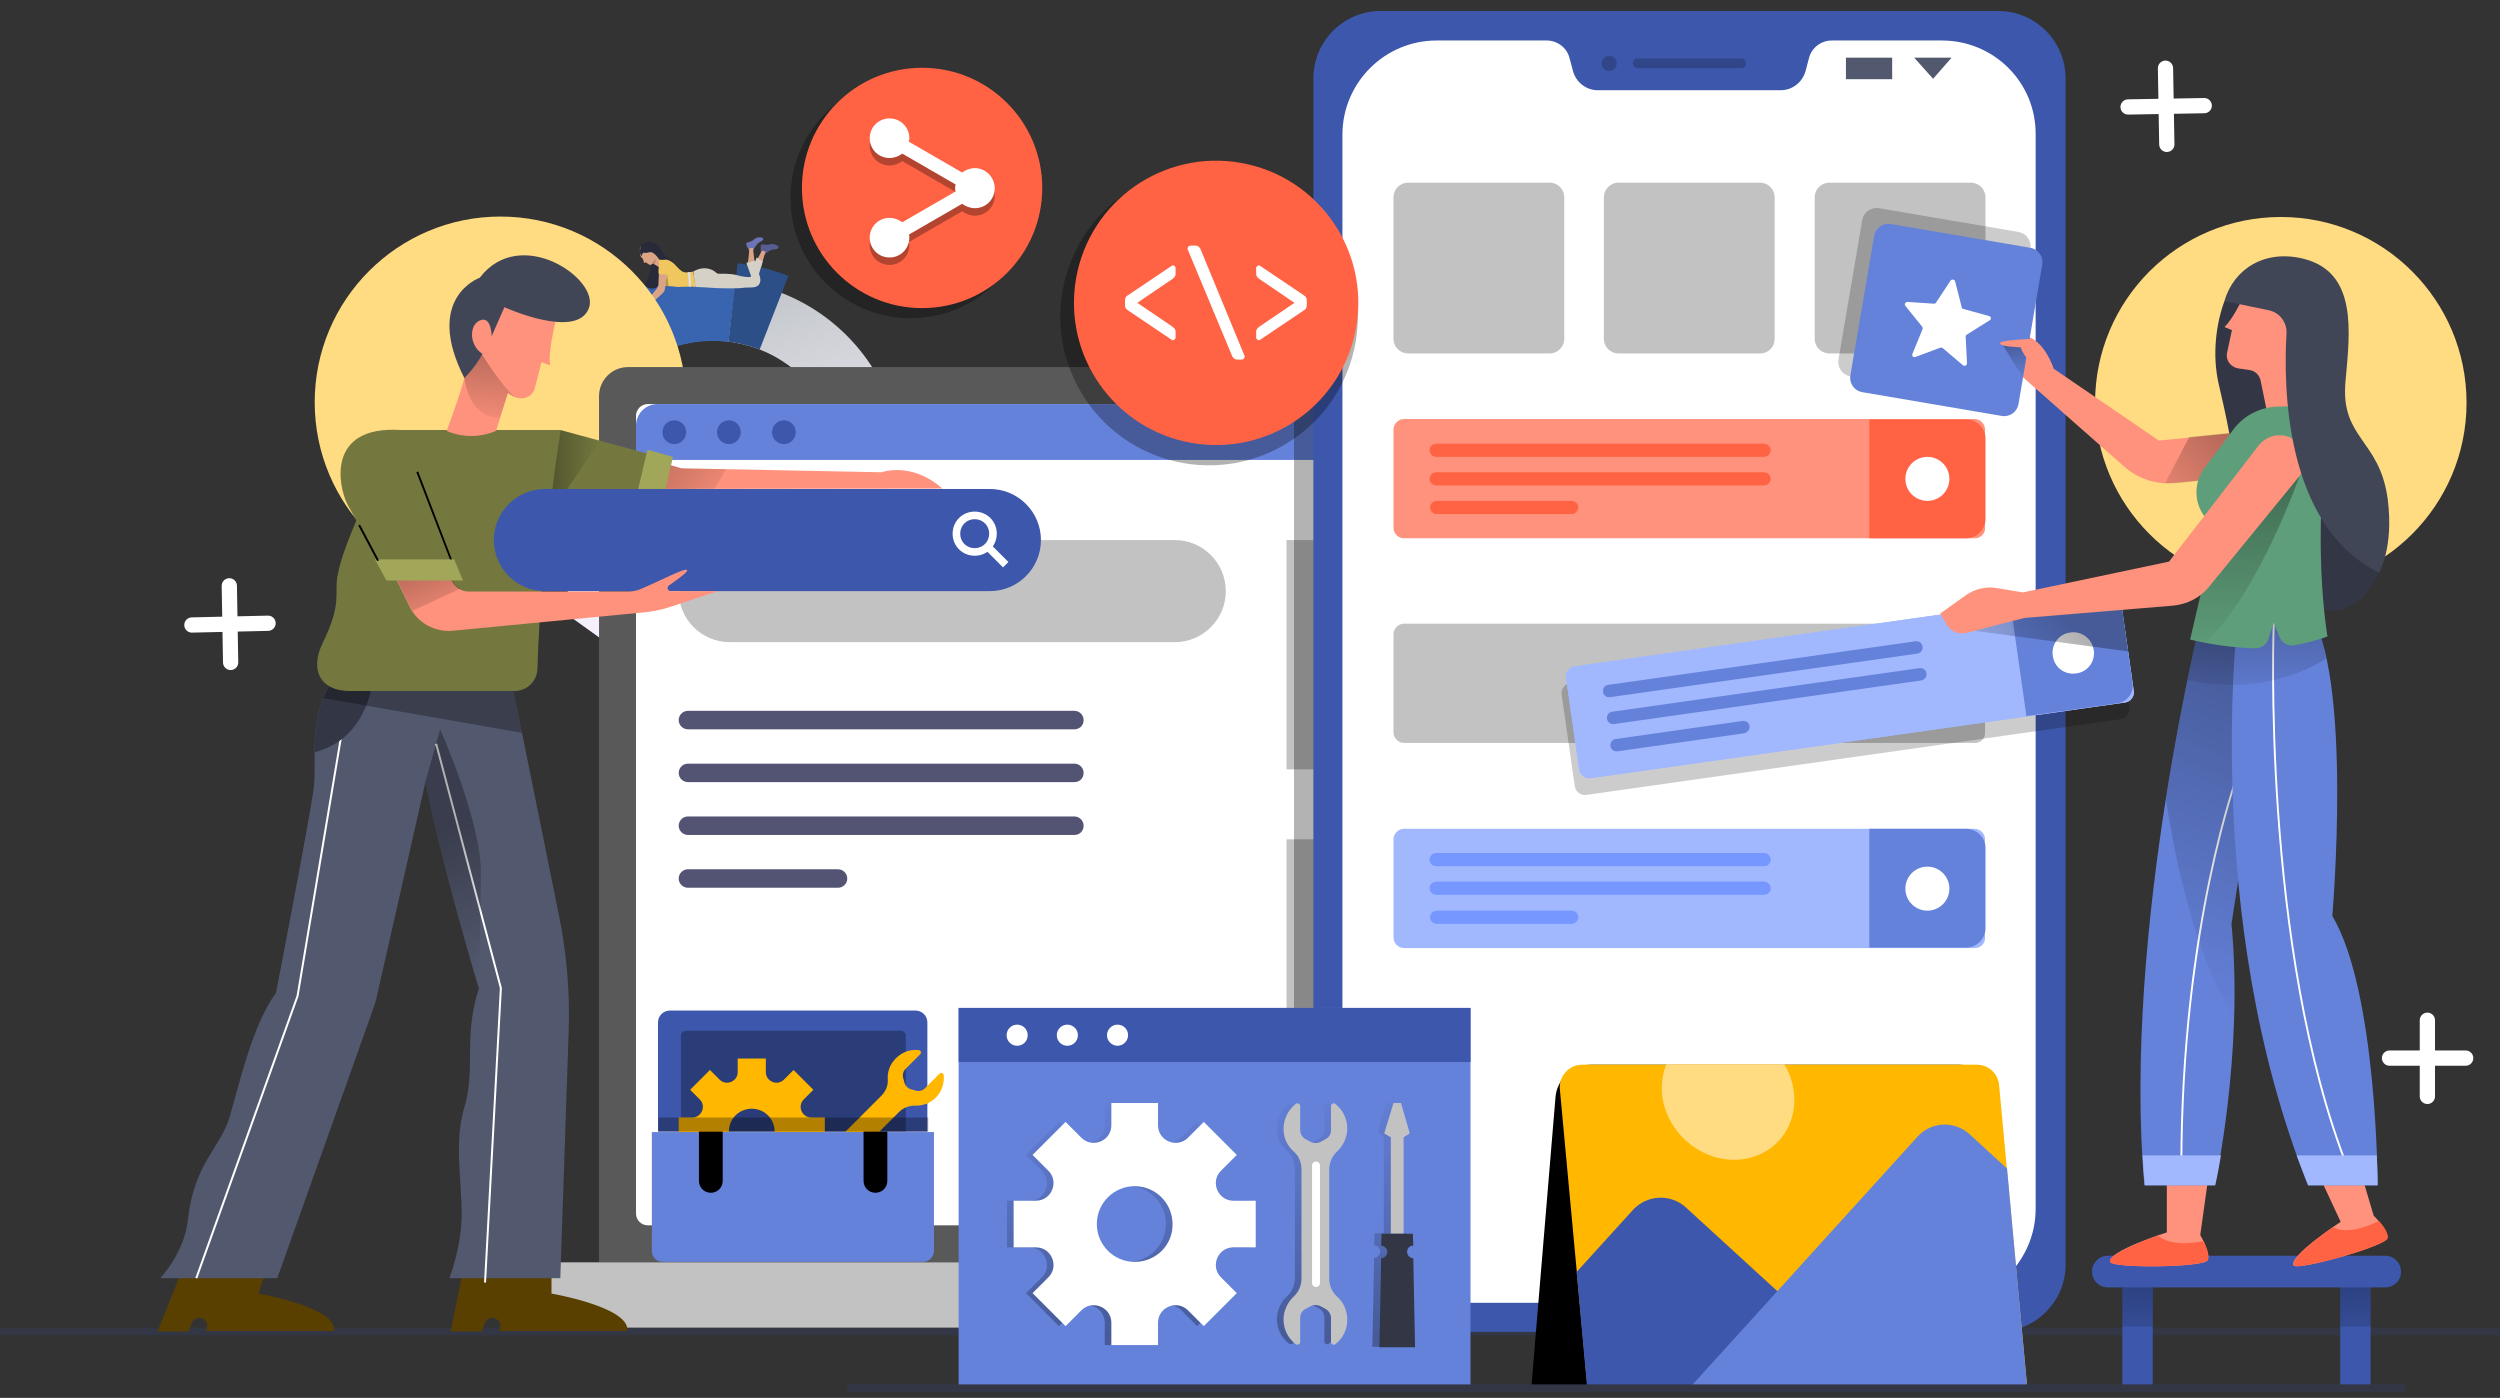 <svg version="1.1" id="OBJECTS" xmlns="http://www.w3.org/2000/svg" x="0" y="0" viewBox="0 0 568 317.6" xml:space="preserve"><rect x="0" y="0" width="568" height="317.6" fill="#333333" stroke="none"/><style>.st6{fill:#dba585}.st7{fill:#d5d1c6}.st8{fill:#282a3a}.st9{fill:#f0c75e}.st13{fill:#ffdb82}.st15{fill:#fff}.st16{fill:#c2c2c2}.st17{fill:#6582db}.st18{fill:#3c57ab}.st20{opacity:.3;enable-background:new}.st21{fill:none;stroke:#333745;stroke-width:1.732;stroke-miterlimit:10}.st23{fill:#52586e}.st26{fill:#333745}.st27{fill:#ff927d}.st29{fill:#74783f}.st31{fill:#a2a658}.st33{fill:#414657}.st35{opacity:.3}.st37{fill:#ffb700}.st39{fill:#ff6344}.st40{fill:#a1b8ff}.st42{opacity:.2}.st48,.st56{fill:none;stroke:#fff;stroke-width:.433;stroke-miterlimit:10}.st56{stroke-width:3.464;stroke-linecap:round;stroke-linejoin:round}</style><linearGradient id="SVGID_1_" gradientUnits="userSpaceOnUse" x1="3819.606" y1="214.322" x2="3801.158" y2="161.762" gradientTransform="rotate(180 1985.543 145.6)"><stop offset="0" stop-color="#c5c9cd"/><stop offset="1" stop-color="#f5f0fc"/></linearGradient><path d="M120.4 117.9c2 7.5 5.9 14 11.1 19.2l-2.1 2.9 8.5 6.1 1.8-2.5c9.7 5.8 21.7 7.9 33.4 4.7 23-6.2 36.6-29.8 30.4-52.8-3.7-13.7-13.6-24.1-25.8-28.9-3.3-1.3-6.8-2.2-10.4-2.7-5.4-.7-10.9-.3-16.5 1.2-2.2.6-4.3 1.4-6.4 2.3-11.8 5.3-20.4 15.5-23.9 27.5-2.1 7.3-2.2 15.2-.1 23zm13.4-19.2c.2-.6.4-1.2.6-1.9 2.8-7.8 8.6-13.7 15.6-16.9 4.8-2.1 10.1-3 15.5-2.3 2.1.3 4.2.8 6.3 1.5.3.1.6.2.8.3 14.7 5.8 22.2 22.2 16.8 37.1-5.5 15.2-22.2 23.1-37.4 17.7-14.6-5.2-22.4-20.8-18.2-35.5z" fill="url(#SVGID_1_)"/><path d="M112 92.5l8.5 2.4 13.2 3.8c.2-.6.4-1.2.6-1.9 2.8-7.8 8.6-13.7 15.6-16.9l-5.6-12.6-.6-1.3-3-6.7C126.5 65.7 116.2 78 112 92.5z" fill="#477ee1"/><path d="M143.8 66.1l.6 1.3L150 80c4.8-2.1 10.1-3 15.5-2.3l1.7-13.6.2-1.4c-5.5-.7-11.3-.3-17 1.2-2.3.5-4.5 1.2-6.6 2.2z" fill="#3864b0"/><path d="M165.5 77.6c2.1.3 4.2.8 6.3 1.5.3.1.6.2.8.3l5-12.8 1.5-3.9c-3.7-1.5-7.5-2.4-11.5-2.9l-.3 2.7-.2 1.4-1.6 13.7z" fill="#2d4f88"/><path d="M171.1 56.9s.6-1.1 1-1.5c.3-.4 1.5-.7 1.3-1.2s-1.7-.3-2.1.2c-.4.5-1.7.7-1.8.9 0 .2.5 1.4.7 1.6.3.1.9 0 .9 0z" fill="#6d74b5"/><path d="M173.7 57.8s1-.8 1.5-1 1.7-.1 1.7-.6c.1-.5-1.4-.9-2-.7-.6.3-1.9-.1-2 .1s-.1 1.4 0 1.7c.2.4.8.5.8.5z" fill="#575d90"/><path class="st6" d="M171.5 59.9s-.4-3-.4-3.5c0-.1-.9-.1-.9.2.1.6-.3 3-.3 3.4.2.5 1.6.2 1.6-.1z"/><path class="st6" d="M172.9 60.7s.8-2.9 1-3.4c.1-.2-.7-.5-.9-.2-.2.6-1.5 2.6-1.6 3.1-.1.5 1.4.8 1.5.5z"/><path class="st7" d="M172.3 62.7s.9-3 1-3.3l-1.4-.9s-.6 1.9-.7 2.4c-.1.6 1.1 1.8 1.1 1.8z"/><path class="st8" d="M147.9 54.9s1.3.3 2 1.3c.6 1 1.2 2.2 2.4 2.7s1.2 1.9 1.1 2.1c-.1.2-3.8 4.3-4.6 4.5s-2.3 0-2.1-1c.2-1.1 1.7-3.3.8-4.5-.9-1.1-1.1-2.2-1.1-2.2l1.5-2.9z"/><path class="st6" d="M148.1 59.9h.4s.1 0 .1.1c.3.2 1.1.7 1.2.7.1 0 0-1.7 0-1.7s-.4-.7-.4-1.2c-.1-.5-1.3 2.1-1.3 2.1z"/><path class="st7" d="M157.5 61.7s1.5-1 3.2-.7 1.9 1.1 2.5 1.2c.6 0 2.6-.1 4.2.3 1.6.5 3 .5 3.2.4s-1-2.8-1-3.2l2-.5s.6 2.4.8 2.9c.2.6.7 1.7 0 2.6s-2.5.5-3.6.7-6.1.1-7 0-3.8-.2-3.8-.2l-.5-3.5z"/><path class="st6" d="M145.4 56.4s-.1 1.4.2 1.9c.1.2.2.3.3.3.1.1.1.2.2.3.1.3.2.7.2.8.1.1.3-.1.4-.1s1 .8 1.2.6c.2-.2 1.5-1.5 1.4-2.4s-.5-2.2-2-2.2c-1.3-.1-1.7.4-1.9.8z"/><path class="st9" d="M149.8 63.3c0 .1.6.9 1.1 1.4.2.2.5.3.7.3h.2c.7 0 1.2.1 2.1.2.9 0 3.2-.1 3.3-.1s.7.1.7.1c.2-.3-.4-3.5-.5-3.5s-.9.3-1.6.2c-.7-.1-1-.2-2.1-1.4-1.1-1.3-2.2-1.6-2.6-1.5-.5.1-1.4 0-1.4 0s.1 4.2.1 4.3z"/><path class="st8" d="M146.1 57.4s-.3.7-.4.8c0 0-.5-.6-.2-1.9.3-1.4 1.6-1.5 2.4-1.3 1 .2 2 3.6 2 3.9-.1.3-1.2-1.8-2.2-1.6-1 .2-1 .2-1.6.1z"/><path d="M148.2 59.9h.3s.1 0 .1.1c.2-.4.4-1.2.5-1.3-.2.3-.9 1.2-.9 1.2z" fill="#997761"/><path d="M151 64.7c.2.2.5.3.7.3h.2l-.3-2.7-.6 2.4z" fill="#b59749"/><path class="st6" d="M145.7 69.3l.6.6c.6-.3 2-1.3 2.2-1.5.3-.2 2.2-1.8 2.4-2.2.3-.4.6-4.1.6-4.2 0-.2-1.6-.3-1.8.1 0 0-.1 2.1-.1 2.5s-.2.7-.4 1c-.3.4-1.1 1.4-1.7 2.1-.2.1-1.6 1.4-1.8 1.6z"/><path class="st9" d="M149.6 62.1s-.1-2.8.8-2.8c1.2 0 1.3 1.5 1.2 3 0 .1-1.7.1-2-.2z"/><path class="st6" d="M146 69l-.2.2c-.2.1-.5-.1-.7.2-.2.3.6 1 .8 1s.5-.3.8-.9c.3-.6-.7-.5-.7-.5z"/><path class="st6" d="M145.2 69.3s-.4.3-.8.7c-.3.3-.7.8-.6.8.1.1.4-.3.7-.6.3-.3.3-.2.3-.2l-.3.3c-.3.4-.7.9-.6 1 .1 0 .1.1.2-.1-.1.1-.1.1 0 .1.2.2.8-.4 1-.6-.2.2-.3.3-.1.3s1-.8 1.3-1c.4-.1-1.1-.7-1.1-.7z"/><path d="M156.8 61.8s.3 2.2.2 3.3c0 0-.2.1-.5 0 0 0-.1-2.4-.3-3.3 0 .1.1 0 .6 0z" fill="#dedede"/><circle class="st13" cx="113.7" cy="91.4" r="42.2"/><circle class="st13" cx="518.2" cy="91.5" r="42.2"/><path d="M442.2 286.8H136.1V90c0-3.6 2.9-6.6 6.6-6.6h292.9c3.6 0 6.6 2.9 6.6 6.6v196.8z" fill="#595959"/><path class="st15" d="M144.5 275.7V94.5c0-1.5 1.2-2.7 2.7-2.7h283.9c1.5 0 2.7 1.2 2.7 2.7v181.2c0 1.5-1.2 2.7-2.7 2.7H147.2c-1.5 0-2.7-1.2-2.7-2.7z"/><path class="st16" d="M266.9 145.9H165.8c-6.4 0-11.6-5.2-11.6-11.6 0-6.4 5.2-11.6 11.6-11.6h101.1c6.4 0 11.6 5.2 11.6 11.6 0 6.4-5.2 11.6-11.6 11.6z"/><path class="st17" d="M428.9 91.8H149.4c-2.7 0-4.9 2.2-4.9 4.9v7.8h289.2v-7.8c.1-2.7-2.1-4.9-4.8-4.9z"/><path class="st18" d="M155.9 98.2c0 1.5-1.2 2.7-2.7 2.7s-2.7-1.2-2.7-2.7 1.2-2.7 2.7-2.7 2.7 1.2 2.7 2.7zm12.4 0c0 1.5-1.2 2.7-2.7 2.7s-2.7-1.2-2.7-2.7 1.2-2.7 2.7-2.7 2.7 1.2 2.7 2.7zm12.5 0c0 1.5-1.2 2.7-2.7 2.7s-2.7-1.2-2.7-2.7 1.2-2.7 2.7-2.7 2.7 1.2 2.7 2.7z"/><path d="M244.1 165.7h-87.8c-1.1 0-2.1-.9-2.1-2.1 0-1.1.9-2.1 2.1-2.1h87.8c1.1 0 2.1.9 2.1 2.1 0 1.2-.9 2.1-2.1 2.1zm0 12h-87.8c-1.1 0-2.1-.9-2.1-2.1 0-1.1.9-2.1 2.1-2.1h87.8c1.1 0 2.1.9 2.1 2.1 0 1.2-.9 2.1-2.1 2.1zm0 12h-87.8c-1.1 0-2.1-.9-2.1-2.1 0-1.1.9-2.1 2.1-2.1h87.8c1.1 0 2.1.9 2.1 2.1 0 1.2-.9 2.1-2.1 2.1zm-53.7 12h-34.1c-1.1 0-2.1-.9-2.1-2.1 0-1.1.9-2.1 2.1-2.1h34.1c1.1 0 2.1.9 2.1 2.1 0 1.2-1 2.1-2.1 2.1z" fill="#535373"/><path class="st16" d="M456 302.1H122.3c-2.9 0-5.2-2.3-5.2-5.2v-10.1h344.1v10.1c0 2.9-2.3 5.2-5.2 5.2zM292.3 122.7h52.1v52.1h-52.1zm0 68h52.1v52.1h-52.1z"/><path class="st20" d="M294 83.4h17.8v203.4H294z"/><path class="st21" d="M0 302.5h568"/><path d="M58.7 293.9l4-11.7H43.9l-8.1 20.3h7.1l.6-1.8c.3-1 1.4-1.5 2.3-1.2 1 .3 1.5 1.4 1.2 2.3l-.2.6h29.1c.8-5.4-17.2-8.5-17.2-8.5zm66.6 0v-11.7h-18.8l-4.1 20.3h7.1l.6-1.8c.3-1 1.4-1.5 2.3-1.2 1 .3 1.5 1.4 1.2 2.3l-.2.6h29.1c.8-5.4-17.2-8.5-17.2-8.5z" fill="#594000"/><path class="st23" d="M116.4 155.6l10.7 52.9c1.7 8.5 2.4 17.2 2.1 25.9l-1.9 56h-25.2s2.8-7.1 2.8-14.6-1.7-16.4.5-23.8c2.9-9.9-.3-15.7 3.4-27.4 0 0-8.7-28.8-12.1-47.1l-11 48.5c-.3 1.5-.8 2.9-1.3 4.3L63 290.4H36.4s5.5-5.7 6.3-13.3c1.4-12.8 7.4-16.4 9.4-23.1 2.5-8.5 5.3-21.2 10.6-28.4 0 0 7.9-40.8 8.6-46.7.8-6.6-1.7-18 5.4-25.3l39.7 2z"/><path d="M99.1 169l14.7 55.5-3.6 66.9M79.3 156.6l-11.7 69.7-23 64.1" fill="none" stroke="#fff" stroke-width=".455" stroke-miterlimit="10"/><linearGradient id="SVGID_2_" gradientUnits="userSpaceOnUse" x1="101.737" y1="102.53" x2="114.504" y2="71.864" gradientTransform="matrix(1 0 0 -1 0 291.2)"><stop offset="0"/><stop offset="1" stop-opacity="0"/></linearGradient><path d="M100 165.7l-3.3 11.7c3.4 18.4 12.1 47.1 12.1 47.1l.5-25.5c.2-12.1-9.3-33.3-9.3-33.3z" opacity=".3" fill="url(#SVGID_2_)"/><path class="st26" d="M76.7 153.6c-4.7 4.8-5.2 11.4-5.2 17.3 10.4-2.7 12.7-12.4 13.3-16.8l-8.1-.5z"/><path class="st20" d="M118.6 166.5l-2.2-10.9-39.7-2c-1.5 1.5-2.5 3.2-3.3 5l45.2 7.9z"/><path class="st27" d="M144.2 103.3l10.6 3.1 45.5.9s6.8-2.5 13.8 3.7l-71.7.1 1.8-7.8z"/><linearGradient id="SVGID_3_" gradientUnits="userSpaceOnUse" x1="143.381" y1="189.611" x2="166.764" y2="173.157" gradientTransform="matrix(1 0 0 -1 0 291.2)"><stop offset="0"/><stop offset="1" stop-opacity="0"/></linearGradient><path d="M165 106.6l-10.2-.2-10.6-3.1-1.8 7.8h19.9c.9-1.5 1.9-3.1 2.7-4.5z" opacity=".3" fill="url(#SVGID_3_)"/><path class="st29" d="M127.3 97.7l25.1 6.8-3.7 16.2-26.6-3.6z"/><linearGradient id="SVGID_4_" gradientUnits="userSpaceOnUse" x1="124.645" y1="183.65" x2="136.333" y2="183.65" gradientTransform="matrix(1 0 0 -1 0 291.2)"><stop offset="0"/><stop offset="1" stop-opacity="0"/></linearGradient><path opacity=".3" fill="url(#SVGID_4_)" d="M127.3 97.7l-2.5 9.3-.2 10.4 11.7-17.2z"/><path class="st31" d="M147.1 102.2l-4.4 18.6 6.1.8 4.1-17.8z"/><path class="st29" d="M87.6 97.7h39.8s-4.5 27.5-5.3 54.3c-.1 2.8-2.4 5-5.2 5H79.5c-6.7 0-9.2-4.7-6.2-10.9 4.5-9.1 2.6-11.1 3.4-15.4 1.9-10 10.9-24.1 10.9-33z"/><path class="st27" d="M126.4 72.3s-2 7.6-1.4 10.7l-2-.7s-1.1 4.5-1.5 5.9c-.6 2.2-3.2 3.3-6.1 1.1 0 0-1.8 5.6-2.7 8.6-6.1 2.6-11.2 0-11.2 0s3.2-8.7 4-12c0 0-2.9-15.9 2.7-18.8 5.6-2.8 18.2 5.2 18.2 5.2z"/><linearGradient id="SVGID_5_" gradientUnits="userSpaceOnUse" x1="112.162" y1="213.259" x2="110.214" y2="192.835" gradientTransform="matrix(1 0 0 -1 0 291.2)"><stop offset="0"/><stop offset="1" stop-opacity="0"/></linearGradient><path d="M109.5 80.5s-5.6-4.4-4 5.4c1.5 9.8 8.1 9 8.1 9 .9-2.7 1.8-5.6 1.8-5.6.7.5 1.4.9 2.1 1.1-2.5-1-8-9.9-8-9.9z" opacity=".3" fill="url(#SVGID_5_)"/><path class="st33" d="M105.5 85.9c-9.3-18.3 3.5-22.8 3.5-22.8 9.2-12.1 27.3.3 24.8 6.9-2.7 7.3-19.2-.2-19.2-.2l-2.9 6.6s0-4.4-2.4-3.7c-2.7.8-2.9 5.6.3 7.7-1.6 3.1-4.1 5.5-4.1 5.5z"/><path class="st18" d="M224.9 134.3H123.8c-6.4 0-11.6-5.2-11.6-11.6 0-6.4 5.2-11.6 11.6-11.6h101.1c6.4 0 11.6 5.2 11.6 11.6 0 6.4-5.2 11.6-11.6 11.6z"/><path class="st27" d="M89.5 130.5l3.5 7.2c1.8 3.8 5.8 6 9.9 5.6l43.7-4.2c1.7-.2 3.4-.5 5-1l11.5-3.8h-10.7c-.7 0-1-.9-.4-1.3 1.9-1.3 4.5-3.2 4.1-3.5-.6-.5-5.9 2.4-10.7 4.4-.8.3-1.7.5-2.6.5h-36.3c-1.8 0-3.4-1.1-4-2.8L99 121.3l-9.5 9.2z"/><linearGradient id="SVGID_6_" gradientUnits="userSpaceOnUse" x1="94.92" y1="164.492" x2="101.776" y2="147.532" gradientTransform="matrix(1 0 0 -1 0 291.2)"><stop offset="0"/><stop offset="1" stop-opacity="0"/></linearGradient><path d="M102.7 131.5L99 121.3l-9.4 9.2 3.5 7.2c.2.4.4.7.6 1.1 3.4-1.6 8-3.7 10.9-5.1-.9-.5-1.6-1.2-1.9-2.2z" opacity=".3" fill="url(#SVGID_6_)"/><path class="st29" d="M91.1 97.7l13.2 33.9H88.1s-6.8-12.8-9.1-16.9c-2.2-4.2-4.9-18.1 12.1-17z"/><path d="M102.5 127.8l-7.9-20.5.4-.2 7.9 20.6z"/><path class="st31" d="M87.8 131.9h17.4l-2-4.8h-18c1.5 2.8 2.6 4.8 2.6 4.8z"/><path d="M224.4 118.3c1.6 1.6 1.6 4.3 0 5.9-1.6 1.6-4.3 1.6-5.9 0-1.6-1.6-1.6-4.3 0-5.9s4.3-1.6 5.9 0zm0 5.9l4.1 4.1" fill="none" stroke="#fff" stroke-width="1.732" stroke-miterlimit="10"/><path d="M85.7 127.5l-4.3-8.1.4-.2 4.3 8.1z"/><path class="st18" d="M210.8 257.1h-61.3v-24.8c0-1.5 1.2-2.7 2.7-2.7H208c1.5 0 2.7 1.2 2.7 2.7v24.8h.1z"/><path class="st20" d="M205.8 257.1h-51.1v-21.8c0-.6.5-1.1 1.1-1.1h48.9c.6 0 1.1.5 1.1 1.1v21.8z"/><path class="st37" d="M184.3 260.3h3.1v-6.4h-3.1c-2.1 0-3.2-2.6-1.7-4.1l2.2-2.2-4.5-4.5-2.2 2.2c-1.5 1.5-4.1.4-4.1-1.7v-3.1h-6.4v3.1c0 2.1-2.6 3.2-4.1 1.7l-2.2-2.2-4.5 4.5 2.2 2.2c1.5 1.5.4 4.1-1.7 4.1h-3.1v6.4h3.1c2.1 0 3.2 2.6 1.7 4.1l-2.2 2.2 4.5 4.5 2.2-2.2c1.5-1.5 4.1-.4 4.1 1.7v3.1h6.4v-3.1c0-2.1 2.6-3.2 4.1-1.7l2.2 2.2 4.5-4.5-2.2-2.2c-1.5-1.5-.4-4.1 1.7-4.1zm-13.5 2c-2.9 0-5.2-2.3-5.2-5.2s2.3-5.2 5.2-5.2 5.2 2.3 5.2 5.2-2.3 5.2-5.2 5.2z"/><path class="st37" d="M188.7 268.2l15.5-15.5c1-1 2.3-1.5 3.6-1.5 1.7.1 3.5-.5 4.8-1.8 1.4-1.4 2-3.4 1.8-5.2-.1-.4-.6-.6-.9-.3l-3.4 3.4c-.5.5-1.3.7-2 .5l-1.1-.3c-.7-.2-1.3-.8-1.5-1.5l-.3-1.1c-.2-.7 0-1.5.5-2l3.4-3.4c.3-.3.1-.9-.3-.9-2.2-.3-4.4.6-5.9 2.6-.9 1.2-1.3 2.6-1.2 4.1.1 1.4-.5 2.7-1.5 3.7l-15.4 15.4c-1 1-2.3 1.6-3.7 1.5s-2.9.3-4.1 1.2c-2 1.5-2.8 3.7-2.6 5.9.1.4.6.6.9.3l3.4-3.4c.5-.5 1.3-.7 2-.5l1.1.3c.7.2 1.3.8 1.5 1.5l.3 1.1c.2.7 0 1.5-.5 2l-3.4 3.4c-.3.3-.1.9.3.9 1.9.2 3.8-.4 5.2-1.8 1.3-1.3 1.9-3.1 1.8-4.8.1-1.5.7-2.8 1.7-3.8z"/><path class="st17" d="M209.7 286.7h-59.1c-1.4 0-2.5-1.1-2.5-2.5v-27h64.1v27c0 1.3-1.1 2.5-2.5 2.5z"/><path d="M161.5 271c-1.5 0-2.7-1.2-2.7-2.7v-11.2h5.4v11.2c0 1.5-1.2 2.7-2.7 2.7zm37.4 0c-1.5 0-2.7-1.2-2.7-2.7v-11.2h5.4v11.2c0 1.5-1.2 2.7-2.7 2.7z"/><path class="st20" d="M149.6 253.9h61.3v3.2h-61.3z"/><path class="st18" d="M454 302.6H313.7c-8.4 0-15.3-6.8-15.3-15.3V17.8c0-8.4 6.8-15.3 15.3-15.3H454c8.4 0 15.3 6.8 15.3 15.3v269.6c0 8.3-6.9 15.2-15.3 15.2z"/><path class="st15" d="M441.2 9.2h-25c-2.4 0-4.6 1.6-5.2 4l-.8 3c-.7 2.5-3 4.3-5.6 4.3H363c-2.6 0-4.9-1.8-5.6-4.3l-.8-3c-.6-2.4-2.8-4-5.2-4h-25c-11.8 0-21.4 9.6-21.4 21.4v244c0 11.8 9.6 21.4 21.4 21.4h114.7c11.8 0 21.4-9.6 21.4-21.4v-244c.1-11.9-9.5-21.4-21.3-21.4z"/><path d="M395.6 15.5h-23.5c-.6 0-1.1-.5-1.1-1.1 0-.6.5-1.1 1.1-1.1h23.5c.6 0 1.1.5 1.1 1.1 0 .6-.5 1.1-1.1 1.1zm-28.3-1.1c0 1-.8 1.7-1.7 1.7-1 0-1.7-.8-1.7-1.7 0-1 .8-1.7 1.7-1.7.9-.1 1.7.7 1.7 1.7z" opacity=".2"/><path class="st23" d="M419.4 13.1h10.5V18h-10.5zm19.8 4.8l-4.3-4.8h8.5z"/><path class="st16" d="M352.1 80.3h-32.2c-1.8 0-3.3-1.5-3.3-3.3V44.8c0-1.8 1.5-3.3 3.3-3.3h32.2c1.8 0 3.3 1.5 3.3 3.3V77c0 1.8-1.5 3.3-3.3 3.3zm47.8 0h-32.2c-1.8 0-3.3-1.5-3.3-3.3V44.8c0-1.8 1.5-3.3 3.3-3.3h32.2c1.8 0 3.3 1.5 3.3 3.3V77c0 1.8-1.4 3.3-3.3 3.3zm47.9 0h-32.2c-1.8 0-3.3-1.5-3.3-3.3V44.8c0-1.8 1.5-3.3 3.3-3.3h32.2c1.8 0 3.3 1.5 3.3 3.3V77c0 1.8-1.5 3.3-3.3 3.3z"/><path class="st27" d="M448.7 122.3H319c-1.3 0-2.4-1.1-2.4-2.4V97.6c0-1.3 1.1-2.4 2.4-2.4h129.6c1.3 0 2.4 1.1 2.4 2.4v22.3c.1 1.3-1 2.4-2.3 2.4z"/><path class="st39" d="M446.7 95.3h-22v27h22c2.4 0 4.4-2 4.4-4.4V99.6c0-2.4-2-4.3-4.4-4.3zm-45.9 8.5h-74.5c-.8 0-1.5-.7-1.5-1.5s.7-1.5 1.5-1.5h74.5c.8 0 1.5.7 1.5 1.5s-.7 1.5-1.5 1.5zm0 6.5h-74.5c-.8 0-1.5-.7-1.5-1.5s.7-1.5 1.5-1.5h74.5c.8 0 1.5.7 1.5 1.5s-.7 1.5-1.5 1.5zm-43.7 6.5h-30.7c-.8 0-1.5-.7-1.5-1.5s.7-1.5 1.5-1.5h30.7c.8 0 1.5.7 1.5 1.5-.1.8-.7 1.5-1.5 1.5z"/><circle class="st15" cx="437.9" cy="108.8" r="5"/><path class="st16" d="M448.7 168.8H319c-1.3 0-2.4-1.1-2.4-2.4v-22.3c0-1.3 1.1-2.4 2.4-2.4h129.6c1.3 0 2.4 1.1 2.4 2.4v22.3c.1 1.4-1 2.4-2.3 2.4z"/><path class="st40" d="M448.7 215.4H319c-1.3 0-2.4-1.1-2.4-2.4v-22.3c0-1.3 1.1-2.4 2.4-2.4h129.6c1.3 0 2.4 1.1 2.4 2.4V213c.1 1.3-1 2.4-2.3 2.4z"/><path class="st17" d="M446.7 188.3h-22v27h22c2.4 0 4.4-2 4.4-4.4v-18.3c0-2.3-2-4.3-4.4-4.3z"/><path d="M400.8 196.8h-74.5c-.8 0-1.5-.7-1.5-1.5s.7-1.5 1.5-1.5h74.5c.8 0 1.5.7 1.5 1.5 0 .9-.7 1.5-1.5 1.5zm0 6.5h-74.5c-.8 0-1.5-.7-1.5-1.5s.7-1.5 1.5-1.5h74.5c.8 0 1.5.7 1.5 1.5 0 .9-.7 1.5-1.5 1.5zm-43.7 6.6h-30.7c-.8 0-1.5-.7-1.5-1.5s.7-1.5 1.5-1.5h30.7c.8 0 1.5.7 1.5 1.5-.1.8-.7 1.5-1.5 1.5z" fill="#7697ff"/><circle class="st15" cx="437.9" cy="201.9" r="5"/><g class="st42"><path d="M481.8 163.4l-121.4 17.2c-1.2.2-2.4-.7-2.6-1.9l-3-20.9c-.2-1.2.7-2.4 1.9-2.6L478.2 138c1.2-.2 2.4.7 2.6 1.9l3 20.9c.1 1.3-.7 2.4-2 2.6z"/></g><g class="st42"><path d="M452.1 90.9l-31.7-5.4c-1.8-.3-3-2-2.7-3.8l5.4-31.7c.3-1.8 2-3 3.8-2.7l31.7 5.4c1.8.3 3 2 2.7 3.8l-5.4 31.7c-.3 1.8-2 3-3.8 2.7z"/></g><g><path class="st17" d="M217.8 229h116.3v86.4H217.8z"/><g class="st35"><linearGradient id="SVGID_7_" gradientUnits="userSpaceOnUse" x1="256.3" y1="-12.055" x2="256.3" y2="45.28" gradientTransform="matrix(1 0 0 -1 0 291.2)"><stop offset="0"/><stop offset="1" stop-opacity="0"/></linearGradient><path d="M275.8 266l3.6-3.6-7.5-7.5-3.6 3.6c-2.5 2.5-6.8.7-6.8-2.8v-5.1H251v5.1c0 3.5-4.3 5.3-6.8 2.8l-3.6-3.6-7.5 7.5 3.6 3.6c2.5 2.5.7 6.8-2.8 6.8h-5.1v10.6h5.1c3.5 0 5.3 4.3 2.8 6.8l-3.6 3.6 7.5 7.5 3.6-3.6c2.5-2.5 6.8-.7 6.8 2.8v5.1h10.6v-5.1c0-3.5 4.3-5.3 6.8-2.8l3.6 3.6 7.5-7.5-3.6-3.6c-2.5-2.5-.7-6.8 2.8-6.8h5.1v-10.6h-5.1c-3.6 0-5.4-4.3-2.9-6.8zm-19.5 20.7c-4.8 0-8.6-3.9-8.6-8.6 0-4.8 3.9-8.6 8.6-8.6 4.8 0 8.6 3.9 8.6 8.6 0 4.8-3.9 8.6-8.6 8.6z" fill="url(#SVGID_7_)"/><linearGradient id="SVGID_8_" gradientUnits="userSpaceOnUse" x1="297.359" y1="-12.055" x2="297.359" y2="45.28" gradientTransform="matrix(1 0 0 -1 0 291.2)"><stop offset="0"/><stop offset="1" stop-opacity="0"/></linearGradient><path d="M302.2 261.6c1.4-1.3 2.4-3.2 2.4-5.3 0-2.3-1.1-4.3-2.7-5.6-.4-.3-1 0-1 .5v5.5c0 .8-.4 1.6-1.2 2l-1.1.6c-.7.4-1.6.4-2.4 0l-1.1-.6c-.7-.4-1.2-1.2-1.2-2v-5.5c0-.5-.6-.8-1-.5-1.9 1.5-3.1 4-2.7 6.7.2 1.7 1.1 3.1 2.3 4.2 1.2 1 1.7 2.6 1.7 4.1v24.6c0 1.6-.6 3.1-1.7 4.1-1.2 1.1-2 2.6-2.3 4.2-.4 2.7.7 5.2 2.7 6.7.4.3 1 0 1-.5v-5.5c0-.8.4-1.6 1.2-2l1.1-.6c.7-.4 1.6-.4 2.4 0l1.1.6c.7.4 1.2 1.2 1.2 2v5.5c0 .5.6.8 1 .5 1.7-1.3 2.7-3.3 2.7-5.6 0-2.1-.9-4-2.4-5.3-1.1-1-1.7-2.5-1.7-4.1v-24.7c0-1.4.6-2.9 1.7-4z" fill="url(#SVGID_8_)"/><linearGradient id="SVGID_9_" gradientUnits="userSpaceOnUse" x1="315.85" y1="-12.055" x2="315.85" y2="45.281" gradientTransform="matrix(1 0 0 -1 0 291.2)"><stop offset="0"/><stop offset="1" stop-opacity="0"/></linearGradient><path d="M319.5 285.8c-.8 0-1.4-.7-1.4-1.5s.6-1.4 1.4-1.4l-.1-2.7h-2.1v-21.9l1.4-.9-2-7H315l-2 7 1.4.9v21.9h-2.1l-.1 2.7c.8.1 1.4.7 1.4 1.4 0 .8-.6 1.4-1.4 1.5l-.4 20.2h8.1l-.4-20.2z" fill="url(#SVGID_9_)"/></g><path class="st18" d="M217.8 229h116.3v12.3H217.8z"/><path class="st15" d="M280.2 283.4h5.1v-10.6h-5.1c-3.5 0-5.3-4.3-2.8-6.8l3.6-3.6-7.5-7.5-3.6 3.6c-2.5 2.5-6.8.7-6.8-2.8v-5.1h-10.6v5.1c0 3.5-4.3 5.3-6.8 2.8l-3.6-3.6-7.5 7.5 3.6 3.6c2.5 2.5.7 6.8-2.8 6.8h-5.1v10.6h5.1c3.5 0 5.3 4.3 2.8 6.8l-3.6 3.6 7.5 7.5 3.6-3.6c2.5-2.5 6.8-.7 6.8 2.8v5.1h10.6v-5.1c0-3.5 4.3-5.3 6.8-2.8l3.6 3.6 7.5-7.5-3.6-3.6c-2.5-2.5-.7-6.8 2.8-6.8zm-22.4 3.3c-4.8 0-8.6-3.9-8.6-8.6 0-4.8 3.9-8.6 8.6-8.6 4.8 0 8.6 3.9 8.6 8.6.1 4.8-3.8 8.6-8.6 8.6z"/><path class="st16" d="M302 290.5v-24.7c0-1.5.6-3.1 1.7-4.1 1.4-1.3 2.4-3.2 2.4-5.3 0-2.3-1.1-4.3-2.7-5.6-.4-.3-1 0-1 .5v5.5c0 .8-.4 1.6-1.2 2l-1.1.6c-.7.4-1.6.4-2.4 0l-1.1-.6c-.7-.4-1.2-1.2-1.2-2v-5.5c0-.5-.6-.8-1-.5-1.9 1.5-3.1 4-2.7 6.7.2 1.7 1.1 3.1 2.3 4.2 1.2 1 1.7 2.6 1.7 4.1v24.6c0 1.6-.6 3.1-1.7 4.1-1.2 1.1-2 2.6-2.3 4.2-.4 2.7.7 5.2 2.7 6.7.4.3 1 0 1-.5v-5.5c0-.8.4-1.6 1.2-2l1.1-.6c.7-.4 1.6-.4 2.4 0l1.1.6c.7.4 1.2 1.2 1.2 2v5.5c0 .5.6.8 1 .5 1.7-1.3 2.7-3.3 2.7-5.6 0-2.1-.9-4-2.4-5.3-1.1-1-1.7-2.5-1.7-4zm16.3-39.9h-1.7l-2.1 6.9 1.5.9v21.9h2.9v-21.9l1.4-.9z"/><path class="st26" d="M319.7 284.4c0-.8.6-1.4 1.4-1.4l-.1-2.7h-7.1l-.1 2.7c.8.1 1.4.7 1.4 1.4 0 .8-.6 1.4-1.4 1.5l-.4 20.2h8.1l-.4-20.2c-.8-.1-1.4-.7-1.4-1.5z"/><path class="st15" d="M299 292.4c-.5 0-.9-.4-.9-.9v-26.7c0-.5.4-.9.9-.9s.9.4.9.9v26.7c0 .5-.4.9-.9.9z"/><circle class="st15" cx="231.1" cy="235.2" r="2.4"/><circle class="st15" cx="242.5" cy="235.2" r="2.4"/><path class="st15" d="M256.3 235.2c0 1.3-1.1 2.4-2.4 2.4-1.3 0-2.4-1.1-2.4-2.4s1.1-2.4 2.4-2.4c1.4 0 2.4 1.1 2.4 2.4z"/></g><g><path d="M347.9 315.4h99.9l5.3-64.7c.4-4.8-3.4-8.8-8.1-8.8h-83.5c-4.3 0-7.8 3.3-8.1 7.5l-5.5 66z"/><path class="st37" d="M460.6 315.4h-99.9l-6.3-67.9c-.3-3 2.1-5.6 5.1-5.6h89.6c2.7 0 4.9 2 5.1 4.7l6.4 68.8z"/><path class="st13" d="M377.6 248.5c.8 8.3 8.1 15 16.4 15s14.4-6.7 13.6-15c-.2-2.4-1-4.7-2.2-6.7h-26.8c-.8 2-1.2 4.3-1 6.7z"/><path class="st18" d="M371 274.9L358.2 289l2.4 26.3h67.2l-44.8-41c-3.4-3.1-8.8-2.9-12 .6z"/><path class="st17" d="M383.8 315.4h76.8l-4.6-49.9-8.5-7.8c-3.4-3.1-8.7-2.9-11.8.5l-51.9 57.2z"/></g><g><circle transform="rotate(-71.616 274.713 71.908)" class="st20" cx="274.7" cy="71.9" r="33.8"/><circle transform="rotate(-80.008 276.31 68.802)" class="st39" cx="276.3" cy="68.8" r="32.3"/><path class="st15" d="M255.6 68.2c0-.3.1-.5.2-.7.1-.2.4-.4.6-.5l9.8-6.6c.1 0 .1-.1.2-.1h.1c.2 0 .3.1.4.2s.2.3.2.4v1.3c0 .3-.1.6-.3.8-.2.2-.4.4-.6.5l-7.8 5.3 7.8 5.3c.2.1.4.3.6.5s.3.5.3.8v1.3c0 .2-.1.3-.2.4s-.3.2-.4.2h-.1s-.1 0-.2-.1l-9.8-6.6c-.3-.2-.5-.4-.6-.5-.1-.2-.2-.4-.2-.7v-1.2zm27.1 12.5c0 .1.1.2.1.3 0 .2-.1.3-.2.5-.1.1-.3.2-.5.2h-.9c-.4 0-.7-.1-.9-.3-.2-.2-.3-.4-.4-.6l-10-24c0-.1-.1-.2-.1-.3 0-.2.1-.3.2-.5.1-.1.3-.2.5-.2h1c.4 0 .7.1.9.3.2.2.3.4.4.6l9.9 24zm14.2-11.3c0 .3-.1.5-.2.7s-.4.4-.6.5l-9.8 6.6c-.1 0-.1.1-.2.1h-.1c-.2 0-.3-.1-.4-.2s-.2-.3-.2-.4v-1.3c0-.3.1-.6.3-.8.2-.2.4-.4.6-.5l7.8-5.3-7.8-5.3c-.2-.1-.4-.3-.6-.5s-.3-.5-.3-.8v-1.3c0-.2.1-.3.2-.4s.3-.2.4-.2h.1s.1 0 .2.1l9.8 6.6c.3.2.5.4.6.5.1.2.2.4.2.7v1.2z"/></g><g><circle class="st20" cx="206.9" cy="45" r="27.3"/><circle class="st39" cx="209.5" cy="42.7" r="27.3"/><path class="st20" d="M221.5 39.9c-1.1 0-2.1.4-2.9 1l-12.1-7c0-.2.1-.5.1-.8 0-2.5-2-4.5-4.5-4.5s-4.5 2-4.5 4.5 2 4.5 4.5 4.5c1.1 0 2.1-.4 2.9-1l12.1 7c0 .2-.1.5-.1.8s0 .5.1.8l-12.1 7c-.8-.6-1.8-1-2.9-1-2.5 0-4.5 2-4.5 4.5s2 4.5 4.5 4.5 4.5-2 4.5-4.5c0-.3 0-.5-.1-.7l12.1-7c.8.6 1.8 1 2.9 1 2.5 0 4.5-2 4.5-4.5 0-2.6-2-4.6-4.5-4.6z"/><path class="st15" d="M221.5 38.2c-1.1 0-2.1.4-2.9 1l-12.1-7c0-.2.1-.5.1-.8 0-2.5-2-4.5-4.5-4.5s-4.5 2-4.5 4.5 2 4.5 4.5 4.5c1.1 0 2.1-.4 2.9-1l12.1 7c0 .2-.1.5-.1.8s0 .5.1.8l-12.1 7c-.8-.6-1.8-1-2.9-1-2.5 0-4.5 2-4.5 4.5s2 4.5 4.5 4.5 4.5-2 4.5-4.5c0-.3 0-.5-.1-.7l12.1-7c.8.6 1.8 1 2.9 1 2.5 0 4.5-2 4.5-4.5s-2-4.6-4.5-4.6z"/></g><g><path class="st18" d="M482.2 290.8h6.9v24.6h-6.9zm49.5 0h6.9v24.6h-6.9z"/><g class="st35"><linearGradient id="SVGID_10_" gradientUnits="userSpaceOnUse" x1="485.65" y1="3.461" x2="485.65" y2="-19.966" gradientTransform="matrix(1 0 0 -1 0 291.2)"><stop offset="0"/><stop offset="1" stop-opacity="0"/></linearGradient><path fill="url(#SVGID_10_)" d="M482.2 290.8h6.9v10.6h-6.9z"/><linearGradient id="SVGID_11_" gradientUnits="userSpaceOnUse" x1="535.15" y1="3.461" x2="535.15" y2="-19.966" gradientTransform="matrix(1 0 0 -1 0 291.2)"><stop offset="0"/><stop offset="1" stop-opacity="0"/></linearGradient><path fill="url(#SVGID_11_)" d="M531.7 290.8h6.9v10.6h-6.9z"/></g><path class="st18" d="M541.9 292.5h-63c-2 0-3.6-1.6-3.6-3.6s1.6-3.6 3.6-3.6h63c2 0 3.6 1.6 3.6 3.6.1 2-1.6 3.6-3.6 3.6z"/><path class="st27" d="M501.7 267.7l-1.8 12.9s2.4 4.1 1.7 5.7c-.7 1.7-21.8 1.9-22.2.4-.6-2.4 12.9-6.7 12.9-6.7v-12.3h9.4z"/><path class="st39" d="M501.6 286.3c.5-1-.3-2.9-.9-4.3-6.6 1.2-9.3-.3-10.4-1.3-3.7 1.3-11.3 4.3-10.9 6 .3 1.5 21.4 1.3 22.2-.4z"/><path class="st27" d="M535.5 263.4l3.8 12.8s3.4 3.3 3.1 5.1c-.3 1.8-20.6 7.5-21.3 6.2-1.2-2.1 10.7-9.9 10.7-9.9l-5.5-11.8 9.2-2.4z"/><path class="st39" d="M542.5 281.3c.2-1.1-1-2.8-2-3.9-6 2.9-9.1 2.2-10.4 1.4-3.3 2.3-9.8 7.1-8.9 8.7.7 1.3 21-4.4 21.3-6.2z"/><path class="st17" d="M500.6 138.3s-18.5 73.1-13.4 131h16s6.6-29.8 3.8-59.4l11.1-71.4-17.5-.2z"/><path class="st48" d="M508.5 175.7s-12.9 34.4-12.9 89.5"/><linearGradient id="SVGID_12_" gradientUnits="userSpaceOnUse" x1="517.26" y1="139.026" x2="487.238" y2="63.97" gradientTransform="matrix(1 0 0 -1 0 291.2)"><stop offset="0"/><stop offset="1" stop-opacity="0"/></linearGradient><path d="M500.6 138.3s-4.6 18-8.5 43.3c2.4 16 7.1 36.3 15.6 50 .2-6.9.1-14.3-.6-21.7l11.1-71.4-17.6-.2z" opacity=".3" fill="url(#SVGID_12_)"/><path class="st17" d="M508.6 138.3s-8.8 69.8 15.8 131h15.8s-.1-44.1-10.3-61.2c0 0 4.8-55.4-5.5-69.5l-15.8-.3z"/><path class="st48" d="M516.6 141.4s-3 74.1 17 124.5"/><linearGradient id="SVGID_13_" gradientUnits="userSpaceOnUse" x1="512.75" y1="156.604" x2="512.75" y2="128.423" gradientTransform="matrix(1 0 0 -1 0 291.2)"><stop offset="0"/><stop offset="1" stop-opacity="0"/></linearGradient><path d="M524.4 138.6l-6.2-.1-9.6-.2v.1l-8-.1s-1.5 6.1-3.6 16.2c15.9 3.5 27-2 31.5-4.9-.9-4.6-2.3-8.5-4.1-11z" opacity=".3" fill="url(#SVGID_13_)"/><path class="st40" d="M524.4 269.3h15.8s0-2.6-.2-6.8h-18.2c.8 2.2 1.7 4.5 2.6 6.8zm-37.6-6.8c.1 2.3.3 4.5.5 6.8h16s.6-2.5 1.3-6.8h-17.8z"/><path class="st26" d="M505.4 68.4c-1.8 4.8-2.9 12-1.3 18.9 1.6 6.8 3.4 15.1 4.1 23.2s2.8 24.8 19.9 28c6.7 1.3 10.3-4.3 12.5-8.4 2.2-4.1-11.1-34.4-11.1-34.4l-10.3-30.9-13.8 3.6z"/><path class="st27" d="M520.5 97.1l-30 3-24-16.4s-2.4-7.3-7.8-7.9l-.8 8.4 24.7 21.8c3.2 2.8 7.4 4.2 11.6 3.7l26.9-2.7-.6-9.9z"/><linearGradient id="SVGID_14_" gradientUnits="userSpaceOnUse" x1="510.255" y1="188.851" x2="487.667" y2="169.726" gradientTransform="matrix(1 0 0 -1 0 291.2)"><stop offset="0"/><stop offset="1" stop-opacity="0"/></linearGradient><path d="M491.9 109.8h2.3l26.9-2.7-.6-10.1-23.1 2.3-5.5 10.5z" opacity=".3" fill="url(#SVGID_14_)"/><path class="st17" d="M454.8 94.5l-31.7-5.4c-1.8-.3-3-2-2.7-3.8l5.4-31.7c.3-1.8 2-3 3.8-2.7l31.7 5.4c1.8.3 3 2 2.7 3.8l-5.4 31.7c-.3 1.8-2 3-3.8 2.7z"/><path class="st15" d="M444.2 63.9l1.5 5.9c0 .2.2.4.4.4l5.8 1.6c.5.1.6.8.1 1l-5.1 3.2c-.2.1-.3.3-.3.5l.3 6c0 .5-.5.8-.9.5l-4.6-3.9c-.2-.1-.4-.2-.6-.1l-5.6 2.1c-.5.2-.9-.3-.7-.7l2.3-5.6c.1-.2 0-.4-.1-.6l-3.8-4.7c-.3-.4 0-.9.5-.9l6 .4c.2 0 .4-.1.5-.3l3.3-5c.3-.3.9-.2 1 .2z"/><linearGradient id="SVGID_15_" gradientUnits="userSpaceOnUse" x1="457.717" y1="213.76" x2="459.954" y2="204.377" gradientTransform="matrix(1 0 0 -1 0 291.2)"><stop offset="0"/><stop offset="1" stop-opacity="0"/></linearGradient><path opacity=".3" fill="url(#SVGID_15_)" d="M454.8 78l4.8 7.8 1.3-7.8z"/><path class="st27" d="M461.8 77s-7.5.2-7.4 1 4.7.9 4.7.9 1.6 5.4 7.5 4.8c-.1 0-1.5-4.8-4.8-6.7z"/><path class="st40" d="M482.9 159.6l-121.5 17.2c-1.2.2-2.4-.7-2.6-1.9l-3-20.9c-.2-1.2.7-2.4 1.9-2.6l121.5-17.2c1.2-.2 2.4.7 2.6 1.9l3 20.9c.2 1.2-.7 2.4-1.9 2.6z"/><path class="st40" d="M482.9 159.6l-121.5 17.2c-1.2.2-2.4-.7-2.6-1.9l-3-20.9c-.2-1.2.7-2.4 1.9-2.6l121.5-17.2c1.2-.2 2.4.7 2.6 1.9l3 20.9c.2 1.2-.7 2.4-1.9 2.6z"/><path class="st17" d="M477.4 134.5l-20.6 2.9 3.6 25.3 20.6-2.9c2.3-.3 3.9-2.4 3.5-4.7l-2.4-17.1c-.3-2.3-2.4-3.8-4.7-3.5zm-41.8 14l-69.8 9.9c-.8.1-1.5-.4-1.6-1.2-.1-.8.4-1.5 1.2-1.6l69.8-9.9c.8-.1 1.5.4 1.6 1.2.1.8-.4 1.5-1.2 1.6zm.9 6.1l-69.8 9.9c-.8.1-1.5-.4-1.6-1.2-.1-.8.4-1.5 1.2-1.6l69.8-9.9c.8-.1 1.5.4 1.6 1.2.1.8-.5 1.5-1.2 1.6zm-40.2 12l-28.8 4.1c-.8.1-1.5-.4-1.6-1.2-.1-.8.4-1.5 1.2-1.6l28.8-4.1c.8-.1 1.5.4 1.6 1.2.1.7-.4 1.4-1.2 1.6z"/><path class="st15" d="M475.7 147.7c.4 2.6-1.4 5-4 5.3-2.6.4-5-1.4-5.3-4-.4-2.6 1.4-5 4-5.3 2.5-.4 4.9 1.4 5.3 4z"/><linearGradient id="SVGID_16_" gradientUnits="userSpaceOnUse" x1="468.579" y1="151.519" x2="444.347" y2="131.003" gradientTransform="matrix(1 0 0 -1 0 291.2)"><stop offset="0"/><stop offset="1" stop-opacity="0"/></linearGradient><path d="M477.4 134.5l-33 4.7.3 3.6 38.8 5.2-1.4-9.9c-.3-2.4-2.4-3.9-4.7-3.6z" opacity=".3" fill="url(#SVGID_16_)"/><path class="st27" d="M510 66.7s-2.3 5.4-4.6 7.6l1.7.7-1.1 5.1c-.4 1.7.8 3.3 2.5 3.6l2.7.4c1.2.2 2.1 1.1 2.4 2.3l1.9 9.3h12.1l-1.4-28.3-16.2-.7z"/><path d="M517.1 92.4c-3.8.2-7.4 2.1-9.7 5.2-1.9 2.6-4.4 5.9-6.6 8.8-2.6 3.6-2.3 8.5.7 11.7 1.2 1.3 1.7 3.1 1.3 4.8l-5.2 22.4s6.7 1.8 14.8 2c1.4 0 2.6-.9 3-2.2l1.2-3.6 1.3 3.2c.5 1.4 2 2.2 3.4 1.9 1.8-.3 5.8-1.3 7.5-2 0 0-3.9-22 .7-51.1-5.1-1.1-9.3-1.3-12.4-1.1z" fill="#5f9e7a"/><linearGradient id="SVGID_17_" gradientUnits="userSpaceOnUse" x1="510.125" y1="181.441" x2="509.836" y2="142.037" gradientTransform="matrix(1 0 0 -1 0 291.2)"><stop offset="0"/><stop offset="1" stop-opacity="0"/></linearGradient><path d="M502.8 122.7v.1l-5.2 22.4s1.3.3 3.4.8c12-10.9 21.4-37.7 21.4-37.7l-19.6 14.4z" opacity=".3" fill="url(#SVGID_17_)"/><path class="st27" d="M521.2 99.9c-2.6-1.8-6.2-1.1-8.1 1.4l-20.3 26.3-33.2 7-6-1c-2.4-.4-4.9.2-6.9 1.6l-5.9 4.2 1.5 2.5c.9 1.6 2.8 2.3 4.5 1.9l6.5-1.7 6.6-1.7 33.8-2.8c3.2-.3 6.2-1.8 8.2-4.3l20.5-25.1c2-2.5 1.5-6.3-1.2-8.3z"/><path class="st33" d="M505.4 68.4l10.1 2.1c2.4.5 4.1 2.7 4 5.2-.7 11.7-.6 43.7 21 54.4 0 0 3.4-5.5 2-16.6-1.8-13.8-10.8-13.7-9.6-26.9 1-11.1 2.8-24.7-9.5-27.8-8.7-2.2-15.9 2.2-18 9.6z"/></g><path class="st21" d="M192.5 315.4h354.1"/><g><path class="st56" d="M551.5 231.8v17.3m8.7-8.7h-17.3"/></g><g><path class="st56" d="M492 15.5l.3 17.3m8.5-8.8l-17.3.3"/></g><g><path class="st56" d="M52.1 133.1l.3 17.4m8.5-8.9l-17.3.4"/></g></svg>